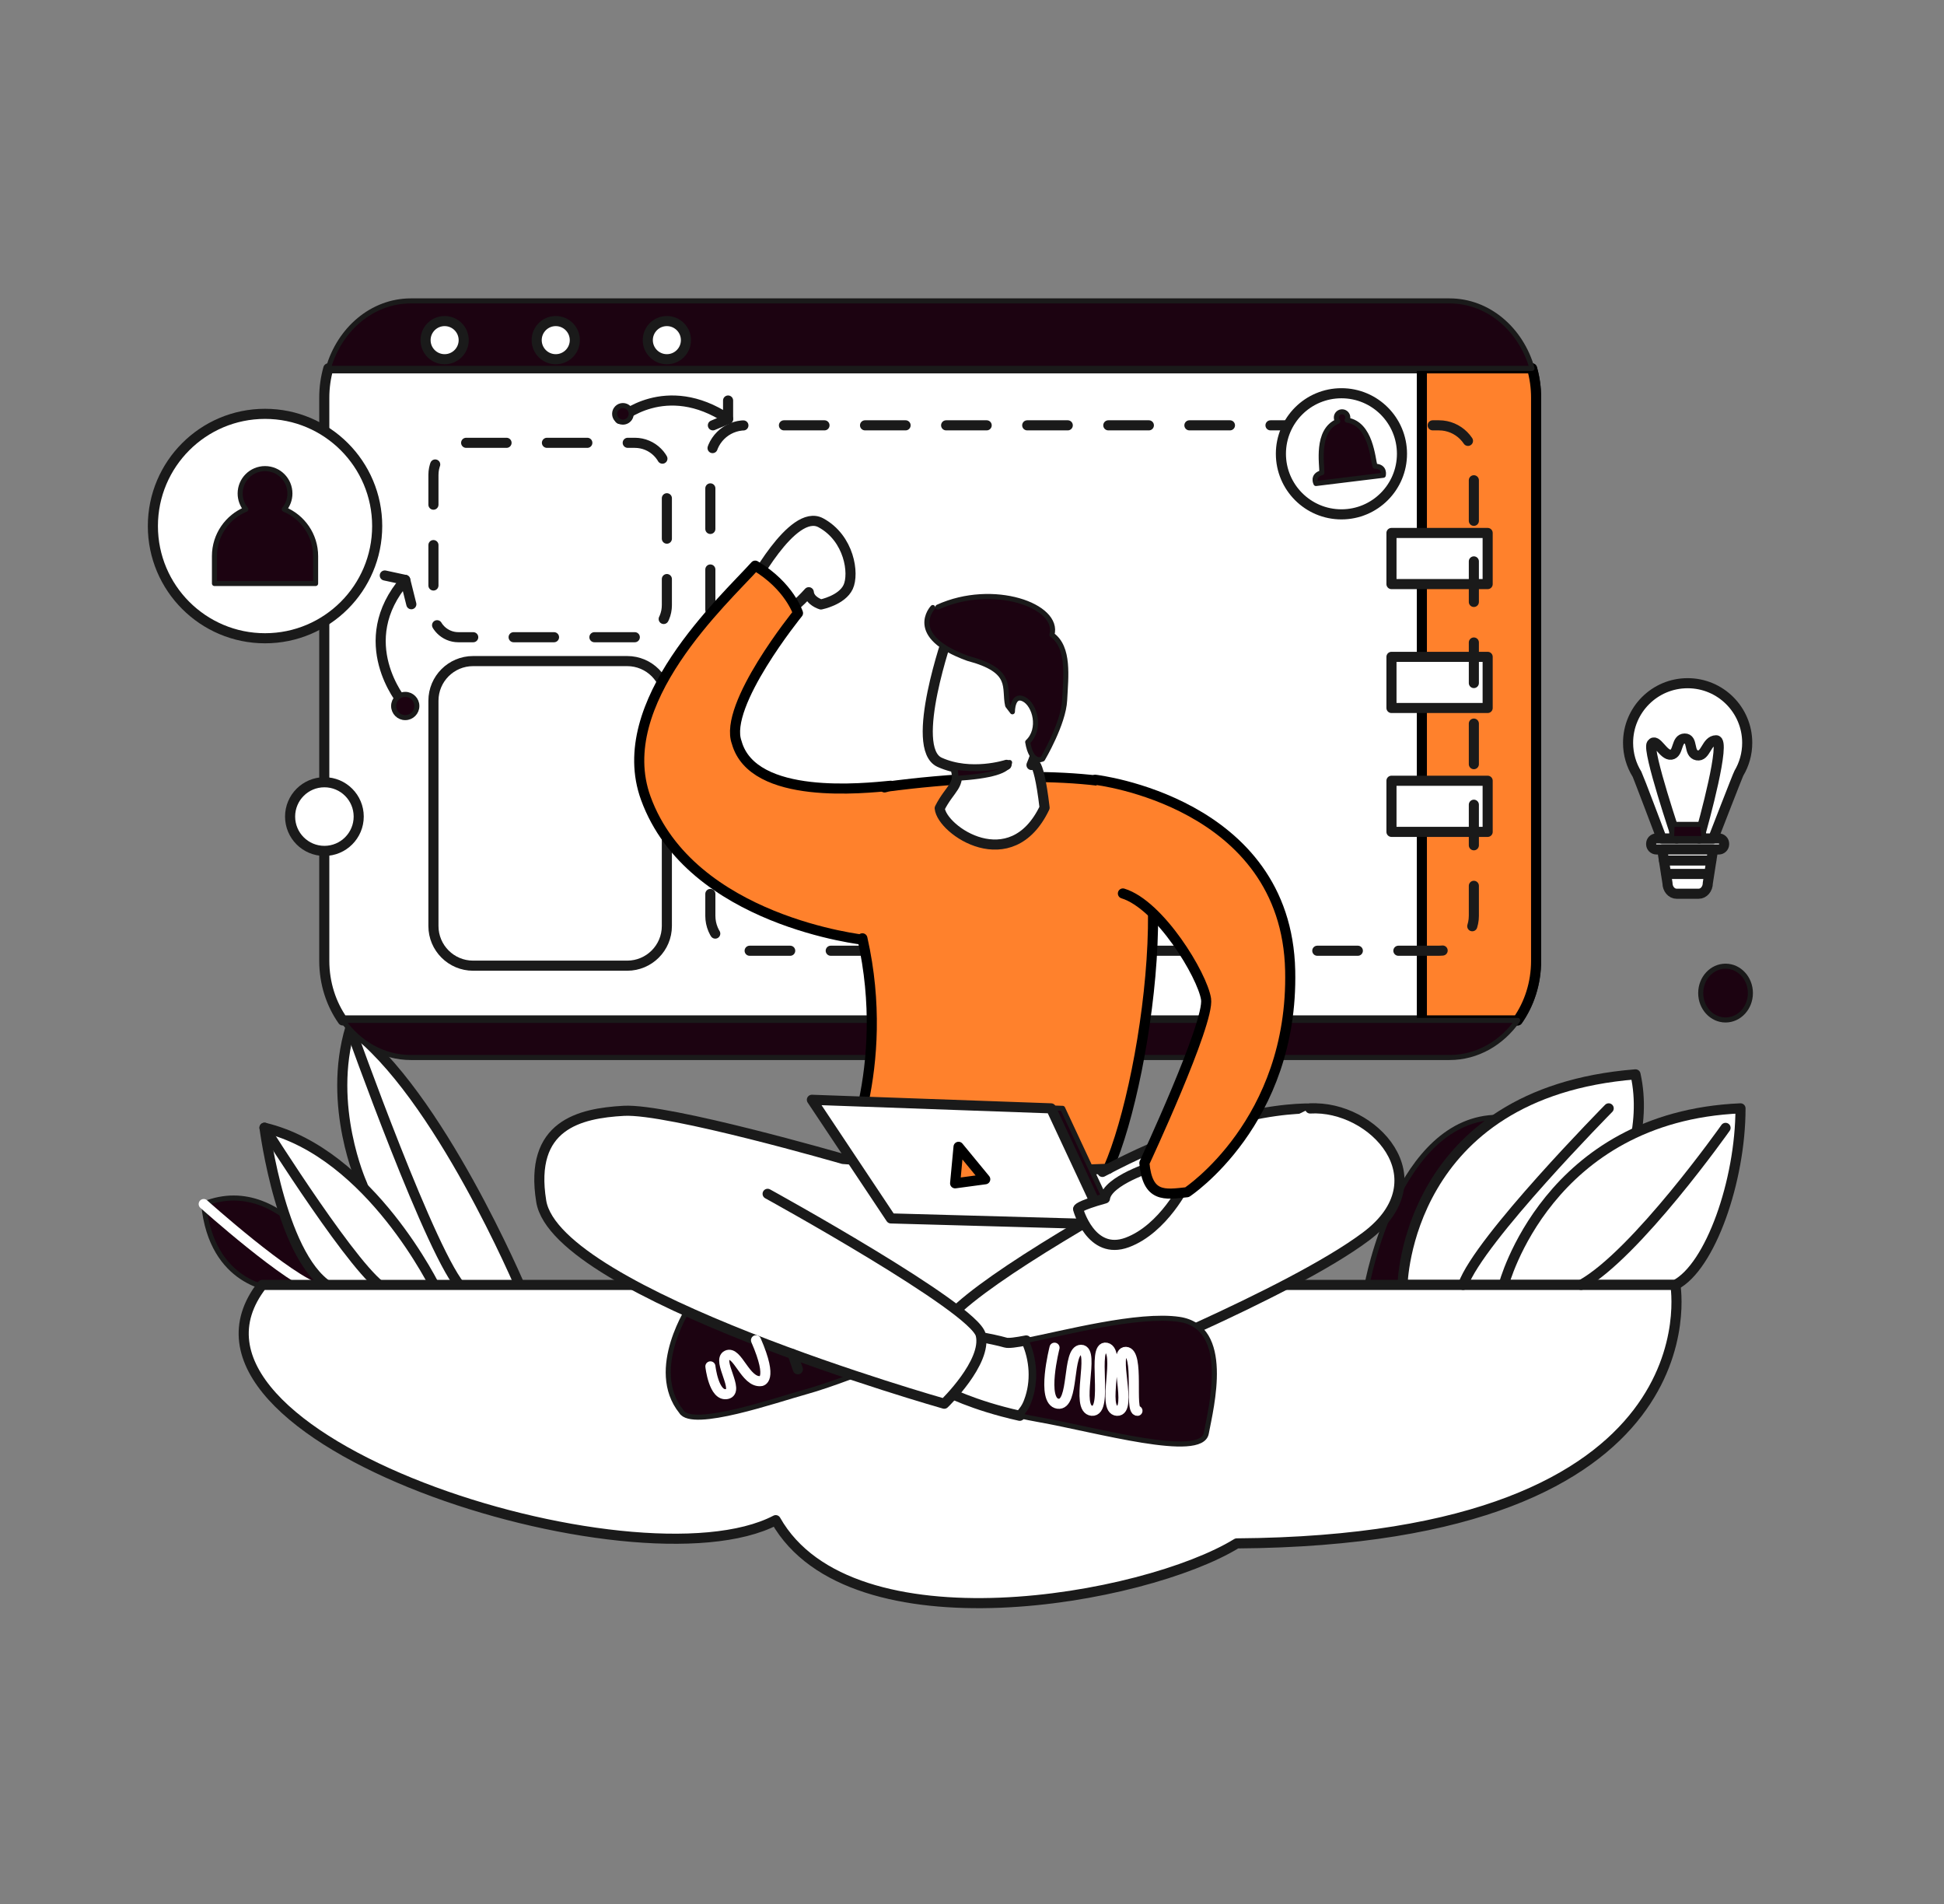 <svg width="385" height="377" viewBox="0 0 385 377" fill="none" xmlns="http://www.w3.org/2000/svg">
<rect x="0" y="0" width="385" height="377" fill="#808080" stroke="none"/>
<mask id="mask0_208_6392" style="mask-type:luminance" maskUnits="userSpaceOnUse" x="0" y="0" width="385" height="377">
<path d="M385 0H0V377H385V0Z" fill="white"/>
</mask>
<g mask="url(#mask0_208_6392)">
<mask id="mask1_208_6392" style="mask-type:luminance" maskUnits="userSpaceOnUse" x="0" y="-21" width="387" height="419">
<path d="M0 -20.944H387V397.945H0V-20.944Z" fill="white"/>
</mask>
<g mask="url(#mask1_208_6392)">
<path d="M270.731 254.41C270.731 254.41 276.731 221.168 296.774 221.222L284.055 254.41H270.731Z" fill="#1C0311"/>
<path d="M270.731 254.41C270.731 254.41 276.731 221.168 296.774 221.222L284.055 254.41H270.731Z" stroke="#1A1A1A" stroke-linecap="round" stroke-linejoin="round"/>
<path d="M71.658 234.315C71.658 234.315 64.751 218.965 69.382 203.524C86.836 216.337 103.227 255.232 103.227 255.232H79.854L71.658 234.315Z" fill="white"/>
<path d="M71.658 234.315C71.658 234.315 64.751 218.965 69.382 203.524C86.836 216.337 103.227 255.232 103.227 255.232H79.854L71.658 234.315Z" stroke="#1A1A1A" stroke-width="2" stroke-linecap="round" stroke-linejoin="round"/>
<path d="M54.205 255.231C54.205 255.231 41.861 254.391 40.343 238.403C56.936 231.723 68.167 255.231 68.167 255.231H54.205Z" fill="#1C0311"/>
<path d="M54.205 255.231C54.205 255.231 41.861 254.391 40.343 238.403C56.936 231.723 68.167 255.231 68.167 255.231H54.205Z" stroke="#1A1A1A" stroke-linecap="round" stroke-linejoin="round"/>
<path d="M52.383 223.291C52.383 223.291 55.823 250.267 66.043 255.231H86.38C86.38 255.231 73.429 228.329 52.383 223.291Z" fill="white"/>
<path d="M52.383 223.291C52.383 223.291 55.823 250.267 66.043 255.231H86.38C86.38 255.231 73.429 228.329 52.383 223.291Z" stroke="#1A1A1A" stroke-width="2" stroke-linecap="round" stroke-linejoin="round"/>
<path d="M40.343 238.403C40.343 238.403 57.341 253.662 63.311 255.231" stroke="white" stroke-width="2" stroke-linecap="round" stroke-linejoin="round"/>
<path d="M52.383 223.291C52.383 223.291 71.203 253.224 76.363 255.231" stroke="#1A1A1A" stroke-width="2" stroke-linecap="round" stroke-linejoin="round"/>
<path d="M69.382 203.524C69.382 203.524 85.773 249.61 91.693 255.232" stroke="#1A1A1A" stroke-width="2" stroke-linecap="round" stroke-linejoin="round"/>
<path d="M277.766 254.41C277.766 254.41 278.373 216.337 323.904 212.723C328.458 233.092 308.12 254.41 308.12 254.41H277.766Z" fill="white"/>
<path d="M277.766 254.41C277.766 254.41 278.373 216.337 323.904 212.723C328.458 233.092 308.12 254.41 308.12 254.41H277.766Z" stroke="#1A1A1A" stroke-width="2" stroke-linecap="round" stroke-linejoin="round"/>
<path d="M297.8 254.41C297.8 254.41 306.451 221.091 344.698 219.453C344.698 233.831 338.703 250.842 331.797 254.41H297.8Z" fill="white"/>
<path d="M297.8 254.41C297.8 254.41 306.451 221.091 344.698 219.453C344.698 233.831 338.703 250.842 331.797 254.41H297.8Z" stroke="#1A1A1A" stroke-width="2" stroke-linecap="round" stroke-linejoin="round"/>
<path d="M51.928 254.41H331.797C331.797 254.41 340.815 304.934 244.939 305.591C226.77 316.761 168.513 327.274 153.628 300.991C125.994 315.447 28.252 284.704 51.928 254.41Z" fill="white"/>
<path d="M51.928 254.41H331.797C331.797 254.41 340.815 304.934 244.939 305.591C226.77 316.761 168.513 327.274 153.628 300.991C125.994 315.447 28.252 284.704 51.928 254.41Z" stroke="#1A1A1A" stroke-width="2" stroke-linecap="round" stroke-linejoin="round"/>
<path d="M341.738 223.318C341.738 223.318 324.056 248.368 313.129 254.41Z" fill="white"/>
<path d="M341.738 223.318C341.738 223.318 324.056 248.368 313.129 254.41" stroke="#1A1A1A" stroke-width="2" stroke-linecap="round" stroke-linejoin="round"/>
<path d="M318.593 219.453C318.593 219.453 292.943 245.421 289.756 254.41" stroke="#1A1A1A" stroke-width="2" stroke-linecap="round" stroke-linejoin="round"/>
<path d="M346.657 196.629C346.657 199.57 344.455 201.954 341.738 201.954C339.021 201.954 336.819 199.57 336.819 196.629C336.819 193.689 339.021 191.305 341.738 191.305C344.455 191.305 346.657 193.689 346.657 196.629Z" fill="#1C0311"/>
<path d="M346.657 196.629C346.657 199.57 344.455 201.954 341.738 201.954C339.021 201.954 336.819 199.57 336.819 196.629C336.819 193.689 339.021 191.305 341.738 191.305C344.455 191.305 346.657 193.689 346.657 196.629Z" stroke="#1A1A1A" stroke-linecap="round" stroke-linejoin="round"/>
</g>
<mask id="mask2_208_6392" style="mask-type:luminance" maskUnits="userSpaceOnUse" x="-50" y="0" width="490" height="377">
<path d="M-50 0H440V377H-50V0Z" fill="white"/>
</mask>
<g mask="url(#mask2_208_6392)">
<path d="M304.216 190.238V78.729C304.216 76.709 303.934 74.762 303.415 72.934H65.023C64.504 74.762 64.222 76.709 64.222 78.729V190.238C64.222 194.694 65.589 198.792 67.874 202.046H300.564C302.85 198.792 304.216 194.694 304.216 190.238Z" fill="white"/>
<path d="M304.216 190.238V78.729C304.216 76.709 303.934 74.762 303.415 72.934H65.023C64.504 74.762 64.222 76.709 64.222 78.729V190.238C64.222 194.694 65.589 198.792 67.874 202.046H300.564C302.85 198.792 304.216 194.694 304.216 190.238Z" stroke="#1A1A1A" stroke-width="2" stroke-linecap="round" stroke-linejoin="round"/>
<path d="M304.218 78.729V190.238C304.218 194.694 302.849 198.791 300.564 202.045H281.595V72.934H303.416C303.934 74.761 304.218 76.709 304.218 78.729Z" fill="#FF812C"/>
<path d="M304.218 78.729V190.238C304.218 194.694 302.849 198.791 300.564 202.045H281.595V72.934H303.416C303.934 74.761 304.218 76.709 304.218 78.729Z" stroke="black" stroke-width="2" stroke-linecap="round" stroke-linejoin="round"/>
<path d="M67.874 202.045C71.013 206.514 75.887 209.388 81.366 209.388H287.073C292.552 209.388 297.426 206.514 300.564 202.045H67.874Z" fill="#1C0311"/>
<path d="M67.874 202.045C71.013 206.514 75.887 209.388 81.366 209.388H287.073C292.552 209.388 297.426 206.514 300.564 202.045H67.874Z" stroke="#1A1A1A" stroke-linecap="round" stroke-linejoin="round"/>
<path d="M287.073 59.579H81.366C73.707 59.579 67.222 65.191 65.023 72.933H303.415C301.217 65.191 294.733 59.579 287.073 59.579Z" fill="#1C0311"/>
<path d="M287.073 59.579H81.366C73.707 59.579 67.222 65.191 65.023 72.933H303.415C301.217 65.191 294.733 59.579 287.073 59.579Z" stroke="#1A1A1A" stroke-linecap="round" stroke-linejoin="round"/>
<path d="M124.216 191.204H93.693C89.356 191.204 85.84 187.687 85.84 183.349V138.75C85.84 134.411 89.356 130.895 93.693 130.895H124.216C128.554 130.895 132.069 134.411 132.069 138.75V183.349C132.069 187.687 128.554 191.204 124.216 191.204Z" fill="white"/>
<path d="M124.216 191.204H93.693C89.356 191.204 85.84 187.687 85.84 183.349V138.75C85.84 134.411 89.356 130.895 93.693 130.895H124.216C128.554 130.895 132.069 134.411 132.069 138.75V183.349C132.069 187.687 128.554 191.204 124.216 191.204Z" stroke="#1A1A1A" stroke-width="2" stroke-linecap="round" stroke-linejoin="round"/>
<path d="M91.834 67.349C91.834 65.262 90.143 63.571 88.057 63.571C85.971 63.571 84.28 65.262 84.28 67.349C84.28 69.435 85.971 71.127 88.057 71.127C90.143 71.127 91.834 69.435 91.834 67.349Z" fill="white"/>
<path d="M91.834 67.349C91.834 65.262 90.143 63.571 88.057 63.571C85.971 63.571 84.28 65.262 84.28 67.349C84.28 69.435 85.971 71.127 88.057 71.127C90.143 71.127 91.834 69.435 91.834 67.349Z" stroke="#1A1A1A" stroke-width="2" stroke-linecap="round" stroke-linejoin="round"/>
<path d="M113.84 67.349C113.84 65.262 112.149 63.571 110.063 63.571C107.977 63.571 106.286 65.262 106.286 67.349C106.286 69.435 107.977 71.127 110.063 71.127C112.149 71.127 113.84 69.435 113.84 67.349Z" fill="white"/>
<path d="M113.84 67.349C113.84 65.262 112.149 63.571 110.063 63.571C107.977 63.571 106.286 65.262 106.286 67.349C106.286 69.435 107.977 71.127 110.063 71.127C112.149 71.127 113.84 69.435 113.84 67.349Z" stroke="#1A1A1A" stroke-width="2" stroke-linecap="round" stroke-linejoin="round"/>
<path d="M135.847 67.349C135.847 65.262 134.156 63.571 132.07 63.571C129.984 63.571 128.292 65.262 128.292 67.349C128.292 69.435 129.984 71.127 132.07 71.127C134.156 71.127 135.847 69.435 135.847 67.349Z" fill="white"/>
<path d="M135.847 67.349C135.847 65.262 134.156 63.571 132.07 63.571C129.984 63.571 128.292 65.262 128.292 67.349C128.292 69.435 129.984 71.127 132.07 71.127C134.156 71.127 135.847 69.435 135.847 67.349Z" stroke="#1A1A1A" stroke-width="2" stroke-linecap="round" stroke-linejoin="round"/>
<path d="M71.041 161.681C71.041 165.435 67.999 168.478 64.246 168.478C60.494 168.478 57.452 165.435 57.452 161.681C57.452 157.928 60.494 154.885 64.246 154.885C67.999 154.885 71.041 157.928 71.041 161.681Z" fill="white"/>
<path d="M71.041 161.681C71.041 165.435 67.999 168.478 64.246 168.478C60.494 168.478 57.452 165.435 57.452 161.681C57.452 157.928 60.494 154.885 64.246 154.885C67.999 154.885 71.041 157.928 71.041 161.681Z" stroke="#1A1A1A" stroke-width="2" stroke-linecap="round" stroke-linejoin="round"/>
<path d="M341.456 167.068V167.145C341.456 167.724 340.985 168.194 340.406 168.194H328.056C327.474 168.194 327.003 167.724 327.003 167.145V167.068C327.003 166.486 327.474 166.015 328.056 166.015H340.406C340.985 166.015 341.456 166.486 341.456 167.068Z" fill="white"/>
<path d="M341.456 167.068V167.145C341.456 167.724 340.985 168.194 340.406 168.194H328.056C327.474 168.194 327.003 167.724 327.003 167.145V167.068C327.003 166.486 327.474 166.015 328.056 166.015H340.406C340.985 166.015 341.456 166.486 341.456 167.068Z" stroke="#1A1A1A" stroke-width="2" stroke-linecap="round" stroke-linejoin="round"/>
<path d="M346.028 147.075C346.028 149.274 345.427 151.332 344.382 153.093C344.164 153.46 339.303 166.015 339.303 166.015H329.08C329.08 166.015 324.391 153.602 324.208 153.308C323.082 151.5 322.432 149.365 322.432 147.075C322.432 140.557 327.713 135.274 334.23 135.274C340.746 135.274 346.028 140.557 346.028 147.075Z" fill="white"/>
<path d="M346.028 147.075C346.028 149.274 345.427 151.332 344.382 153.093C344.164 153.46 339.303 166.015 339.303 166.015H329.08C329.08 166.015 324.391 153.602 324.208 153.308C323.082 151.5 322.432 149.365 322.432 147.075C322.432 140.557 327.713 135.274 334.23 135.274C340.746 135.274 346.028 140.557 346.028 147.075Z" stroke="#1A1A1A" stroke-width="2" stroke-linecap="round" stroke-linejoin="round"/>
<path d="M339.263 168.194L338.224 174.845C338.224 176.013 337.412 176.96 336.41 176.96H332.046C331.047 176.96 330.235 176.013 330.235 174.845L329.196 168.194H339.263Z" fill="white"/>
<path d="M339.263 168.194L338.224 174.845C338.224 176.013 337.412 176.96 336.41 176.96H332.046C331.047 176.96 330.235 176.013 330.235 174.845L329.196 168.194H339.263Z" stroke="#1A1A1A" stroke-width="2" stroke-linecap="round" stroke-linejoin="round"/>
<path d="M329.559 170.385H338.9" stroke="#1A1A1A" stroke-width="2" stroke-linecap="round" stroke-linejoin="round"/>
<path d="M330.034 173.042H338.426" stroke="#1A1A1A" stroke-width="2" stroke-linecap="round" stroke-linejoin="round"/>
<path d="M332.068 166.015C332.068 166.015 326.163 148.616 327.105 147.296C328.048 145.977 329.397 149.668 330.962 149.429C332.526 149.19 331.879 146.257 333.638 146.228C335.397 146.199 334.305 149.222 336.088 149.559C337.871 149.895 337.886 146.6 339.875 146.574C341.864 146.546 337.499 162.559 336.494 166.015" stroke="#1A1A1A" stroke-width="2" stroke-linecap="round" stroke-linejoin="round"/>
<path d="M331.039 166.015L331.146 163.231H337.185L337.499 166.015H331.039Z" fill="#1C0311"/>
<path d="M331.039 166.015L331.146 163.231H337.185L337.499 166.015H331.039Z" stroke="#1A1A1A" stroke-linecap="round" stroke-linejoin="round"/>
<path d="M76.206 113.945L80.256 114.821" stroke="#1A1A1A" stroke-width="2" stroke-linecap="round" stroke-linejoin="round"/>
<path d="M81.461 119.639L80.257 114.821C69.637 127.086 79.709 139.023 79.709 139.023" stroke="#1A1A1A" stroke-width="2" stroke-linecap="round" stroke-linejoin="round"/>
<path d="M82.556 139.789C82.556 138.519 81.526 137.49 80.257 137.49C78.987 137.49 77.957 138.519 77.957 139.789C77.957 141.059 78.987 142.089 80.257 142.089C81.526 142.089 82.556 141.059 82.556 139.789Z" fill="#1C0311"/>
<path d="M82.556 139.789C82.556 138.519 81.526 137.49 80.257 137.49C78.987 137.49 77.957 138.519 77.957 139.789C77.957 141.059 78.987 142.089 80.257 142.089C81.526 142.089 82.556 141.059 82.556 139.789Z" stroke="#1A1A1A" stroke-linecap="round" stroke-linejoin="round"/>
<path d="M144.194 79.303V82.954C131.823 74.74 122.736 82.954 122.736 82.954" stroke="#1A1A1A" stroke-width="2" stroke-linecap="round" stroke-linejoin="round"/>
<path d="M141.184 84.216L144.195 82.954" stroke="#1A1A1A" stroke-width="2" stroke-linecap="round" stroke-linejoin="round"/>
<path d="M125.008 81.942C125.008 81.035 124.273 80.299 123.366 80.299C122.459 80.299 121.723 81.035 121.723 81.942C121.723 82.849 122.459 83.585 123.366 83.585C124.273 83.585 125.008 82.849 125.008 81.942Z" fill="#1C0311"/>
<path d="M125.008 81.942C125.008 81.035 124.273 80.299 123.366 80.299C122.459 80.299 121.723 81.035 121.723 81.942C121.723 82.849 122.459 83.585 123.366 83.585C124.273 83.585 125.008 82.849 125.008 81.942Z" stroke="#1A1A1A" stroke-linecap="round" stroke-linejoin="round"/>
<path d="M74.7 104.159C74.7 116.429 64.755 126.376 52.489 126.376C40.222 126.376 30.277 116.429 30.277 104.159C30.277 91.889 40.222 81.942 52.489 81.942C64.755 81.942 74.7 91.889 74.7 104.159Z" fill="white"/>
<path d="M74.7 104.159C74.7 116.429 64.755 126.376 52.489 126.376C40.222 126.376 30.277 116.429 30.277 104.159C30.277 91.889 40.222 81.942 52.489 81.942C64.755 81.942 74.7 91.889 74.7 104.159Z" stroke="#1A1A1A" stroke-width="2" stroke-linecap="round" stroke-linejoin="round"/>
<path d="M294.624 140.181H275.574V130.057H294.624V140.181Z" fill="white"/>
<path d="M294.624 140.181H275.574V130.057H294.624V140.181Z" stroke="#1A1A1A" stroke-width="2" stroke-linecap="round" stroke-linejoin="round"/>
<path d="M56.293 100.843C56.995 99.992 57.416 98.901 57.416 97.712C57.416 94.99 55.21 92.784 52.489 92.784C49.769 92.784 47.562 94.99 47.562 97.712C47.562 98.901 47.984 99.992 48.685 100.843C45.039 102.342 42.471 105.927 42.471 110.114V115.534H62.507V110.114C62.507 105.927 59.939 102.342 56.293 100.843Z" fill="#1C0311"/>
<path d="M56.293 100.843C56.995 99.992 57.416 98.901 57.416 97.712C57.416 94.99 55.21 92.784 52.489 92.784C49.769 92.784 47.562 94.99 47.562 97.712C47.562 98.901 47.984 99.992 48.685 100.843C45.039 102.342 42.471 105.927 42.471 110.114V115.534H62.507V110.114C62.507 105.927 59.939 102.342 56.293 100.843Z" stroke="#1A1A1A" stroke-linecap="round" stroke-linejoin="round"/>
<path d="M294.624 115.651H275.574V105.528H294.624V115.651Z" fill="white"/>
<path d="M294.624 115.651H275.574V105.528H294.624V115.651Z" stroke="#1A1A1A" stroke-width="2" stroke-linecap="round" stroke-linejoin="round"/>
<path d="M294.624 164.711H275.574V154.588H294.624V164.711Z" fill="white"/>
<path d="M294.624 164.711H275.574V154.588H294.624V164.711Z" stroke="#1A1A1A" stroke-width="2" stroke-linecap="round" stroke-linejoin="round"/>
<path d="M284.974 188.247H147.596C143.776 188.247 140.68 185.15 140.68 181.329V91.133C140.68 87.313 143.776 84.216 147.596 84.216H284.974C288.793 84.216 291.89 87.313 291.89 91.133V181.329C291.89 185.15 288.793 188.247 284.974 188.247Z" stroke="#1A1A1A" stroke-width="2" stroke-linecap="round" stroke-linejoin="round" stroke-dasharray="8.03 8.03"/>
<path d="M125.72 126.169H90.778C88.051 126.169 85.84 123.957 85.84 121.229V94.031C85.84 90.523 88.683 87.678 92.19 87.678H125.72C129.227 87.678 132.07 90.523 132.07 94.031V119.817C132.07 123.325 129.227 126.169 125.72 126.169Z" stroke="#1A1A1A" stroke-width="2" stroke-linecap="round" stroke-linejoin="round" stroke-dasharray="8 8"/>
<path d="M277.654 89.853C277.654 96.475 272.287 101.844 265.666 101.844C259.045 101.844 253.677 96.475 253.677 89.853C253.677 83.23 259.045 77.861 265.666 77.861C272.287 77.861 277.654 83.23 277.654 89.853Z" fill="white"/>
<path d="M277.654 89.853C277.654 96.475 272.287 101.844 265.666 101.844C259.045 101.844 253.677 96.475 253.677 89.853C253.677 83.23 259.045 77.861 265.666 77.861C272.287 77.861 277.654 83.23 277.654 89.853Z" stroke="#1A1A1A" stroke-width="2" stroke-linecap="round" stroke-linejoin="round"/>
<path d="M272.312 92.312C271.861 90.826 271.506 83.912 266.797 83.187C266.898 82.992 266.943 82.766 266.915 82.531C266.839 81.911 266.274 81.469 265.654 81.545C265.033 81.621 264.592 82.185 264.667 82.806C264.696 83.04 264.795 83.249 264.939 83.414C260.543 85.251 261.861 92.047 261.782 93.599C259.779 94.129 260.617 95.736 260.617 95.736L267.286 94.921L273.956 94.107C273.956 94.107 274.382 92.345 272.312 92.312Z" fill="#1C0311"/>
<path d="M272.312 92.312C271.861 90.826 271.506 83.912 266.797 83.187C266.898 82.992 266.943 82.766 266.915 82.531C266.839 81.911 266.274 81.469 265.654 81.545C265.033 81.621 264.592 82.185 264.667 82.806C264.696 83.04 264.795 83.249 264.939 83.414C260.543 85.251 261.861 92.047 261.782 93.599C259.779 94.129 260.617 95.736 260.617 95.736L267.286 94.921L273.956 94.107C273.956 94.107 274.382 92.345 272.312 92.312Z" stroke="#1A1A1A" stroke-linecap="round" stroke-linejoin="round"/>
<path d="M148.462 116.707C148.462 116.707 156.914 100.453 162.565 103.512C168.217 106.572 169.208 113.594 167.971 116.228C166.735 118.862 162.589 119.683 162.589 119.683C162.589 119.683 160.341 119.032 160.177 117.257C156.001 121.924 152.955 122.738 152.955 122.738L148.462 116.707Z" fill="white"/>
<path d="M148.462 116.707C148.462 116.707 156.914 100.453 162.565 103.512C168.217 106.572 169.208 113.594 167.971 116.228C166.735 118.862 162.589 119.683 162.589 119.683C162.589 119.683 160.341 119.032 160.177 117.257C156.001 121.924 152.955 122.738 152.955 122.738L148.462 116.707Z" stroke="#1A1A1A" stroke-width="2" stroke-linecap="round" stroke-linejoin="round"/>
<path d="M171.27 186.112C171.27 186.112 136.814 182.482 127.902 158.066C120.984 139.111 143.48 118.776 149.563 111.998C156.333 116.029 158.04 121.396 158.04 121.396C158.04 121.396 143.183 139.672 145.901 147C149.112 158.571 171.348 156.051 176.406 155.579" fill="#FF812C"/>
<path d="M171.27 186.112C171.27 186.112 136.814 182.482 127.902 158.066C120.984 139.111 143.48 118.776 149.563 111.998C156.333 116.029 158.04 121.396 158.04 121.396C158.04 121.396 143.183 139.672 145.901 147C149.112 158.571 171.348 156.051 176.406 155.579" stroke="black" stroke-width="2" stroke-linecap="round" stroke-linejoin="round"/>
<path d="M170.792 185.785C176.633 211.686 166.896 231.119 166.896 231.119C166.896 231.119 211.331 235.941 219.504 231.338C227.586 213.049 235.369 156.763 217.573 154.59C199.775 152.418 176.722 155.62 176.722 155.62C176.722 155.62 176.1 155.643 175.182 155.908" fill="#FF812C"/>
<path d="M170.792 185.785C176.633 211.686 166.896 231.119 166.896 231.119C166.896 231.119 211.331 235.941 219.504 231.338C227.586 213.049 235.369 156.763 217.573 154.59C199.775 152.418 176.722 155.62 176.722 155.62C176.722 155.62 176.1 155.643 175.182 155.908" stroke="black" stroke-width="2" stroke-linecap="round" stroke-linejoin="round"/>
<path d="M189.146 151.928C190.428 155.483 188.128 156.006 186.105 160.032C186.511 164.417 200.246 173.806 206.877 159.923C205.505 148.411 204.281 151.474 204.281 151.474C208.178 142.48 209.176 122.371 201.4 120.563C193.623 118.754 187.908 125.442 187.908 125.442C187.908 125.442 179.89 148.125 186.088 150.933C192.285 153.74 199.33 151.438 199.33 151.438" fill="white"/>
<path d="M189.146 151.928C190.428 155.483 188.128 156.006 186.105 160.032C186.511 164.417 200.246 173.806 206.877 159.923C205.505 148.411 204.281 151.474 204.281 151.474C208.178 142.48 209.176 122.371 201.4 120.563C193.623 118.754 187.908 125.442 187.908 125.442C187.908 125.442 179.89 148.125 186.088 150.933C192.285 153.74 199.33 151.438 199.33 151.438" stroke="#1A1A1A" stroke-width="2" stroke-linecap="round" stroke-linejoin="round"/>
<path d="M184.738 120.292C184.738 120.292 179.34 125.906 191.7 130.369C200.906 132.816 198.74 136.15 199.563 139.703L200.502 140.936C200.502 140.936 200.496 137.307 202.743 138.419C204.99 139.53 206.262 144.361 203.53 146.924C204.281 151.473 206.48 150.28 206.48 150.28C206.48 150.28 210.617 143.298 210.847 138.657C211.078 134.017 211.845 128.187 208.329 125.694C209.94 119.936 196.69 115.226 185.744 120.199" fill="#1C0311"/>
<path d="M184.738 120.292C184.738 120.292 179.34 125.906 191.7 130.369C200.906 132.816 198.74 136.15 199.563 139.703L200.502 140.936C200.502 140.936 200.496 137.307 202.743 138.419C204.99 139.53 206.262 144.361 203.53 146.924C204.281 151.473 206.48 150.28 206.48 150.28C206.48 150.28 210.617 143.298 210.847 138.657C211.078 134.017 211.845 128.187 208.329 125.694C209.94 119.936 196.69 115.226 185.744 120.199" stroke="#1A1A1A" stroke-linecap="round" stroke-linejoin="round"/>
<path d="M189.351 154.123L189.147 151.928C193.177 152.376 196.945 152.358 199.947 150.974C199.773 152.644 196.241 153.694 189.351 154.123Z" fill="#1C0311"/>
<path d="M189.351 154.123L189.147 151.928C193.177 152.376 196.945 152.358 199.947 150.974C199.773 152.644 196.241 153.694 189.351 154.123Z" stroke="#1A1A1A" stroke-linecap="round" stroke-linejoin="round"/>
<path d="M218.328 232.041C245.301 217.685 261.314 219.559 261.314 219.559C261.314 219.559 267.226 221.511 267.718 228.657C268.211 235.802 210.323 265.37 210.323 265.37C210.323 265.37 180.762 263.645 173.371 259.949C165.981 256.253 143.072 235.555 143.072 235.555C143.072 235.555 155.143 234.319 157.853 233.705C160.562 233.092 185.882 225.207 185.882 225.207" fill="white"/>
<path d="M218.328 232.041C245.301 217.685 261.314 219.559 261.314 219.559C261.314 219.559 267.226 221.511 267.718 228.657C268.211 235.802 210.323 265.37 210.323 265.37C210.323 265.37 180.762 263.645 173.371 259.949C165.981 256.253 143.072 235.555 143.072 235.555C143.072 235.555 155.143 234.319 157.853 233.705C160.562 233.092 185.882 225.207 185.882 225.207" stroke="#1A1A1A" stroke-width="2" stroke-linecap="round" stroke-linejoin="round"/>
<path d="M259.467 219.479C271.852 218.746 285.646 233.475 270.538 244.809C255.429 256.143 215.413 272.204 215.413 272.204C215.413 272.204 189.466 273.172 186.017 265.123C184.109 260.67 204.424 247.847 225.431 236.048" fill="white"/>
<path d="M259.467 219.479C271.852 218.746 285.646 233.475 270.538 244.809C255.429 256.143 215.413 272.204 215.413 272.204C215.413 272.204 189.466 273.172 186.017 265.123C184.109 260.67 204.424 247.847 225.431 236.048" stroke="#1A1A1A" stroke-width="2" stroke-linecap="round" stroke-linejoin="round"/>
<path d="M136.75 258.389C136.75 258.389 128.172 271.091 134.943 279.497C137.078 283.021 153.993 277.115 159.412 275.636C164.832 274.158 173.371 270.705 173.371 270.705" fill="#1C0311"/>
<path d="M136.75 258.389C136.75 258.389 128.172 271.091 134.943 279.497C137.078 283.021 153.993 277.115 159.412 275.636C164.832 274.158 173.371 270.705 173.371 270.705" stroke="#1A1A1A" stroke-linecap="round" stroke-linejoin="round"/>
<path d="M203.769 277.485C205.243 273.617 204.948 269.161 203.241 265.409C201.193 265.805 199.728 266.003 199.155 265.835C196.527 265.069 190.615 264.083 190.615 264.083L187.222 275.363C187.222 275.363 192.523 278.229 201.958 280.326C202.743 279.522 203.377 278.597 203.769 277.485Z" fill="white"/>
<path d="M203.769 277.485C205.243 273.617 204.948 269.161 203.241 265.409C201.193 265.805 199.728 266.003 199.155 265.835C196.527 265.069 190.615 264.083 190.615 264.083L187.222 275.363C187.222 275.363 192.523 278.229 201.958 280.326C202.743 279.522 203.377 278.597 203.769 277.485Z" stroke="#1A1A1A" stroke-width="2" stroke-linecap="round" stroke-linejoin="round"/>
<path d="M233.533 261.236C225.401 260.037 210.579 263.992 203.241 265.409C204.948 269.16 205.243 273.616 203.769 277.484C203.377 278.596 202.743 279.521 201.958 280.325C203.116 280.583 204.334 280.829 205.615 281.057C217.329 283.138 237.912 289.051 238.898 283.794C239.883 278.538 243.934 262.769 233.533 261.236Z" fill="#1C0311"/>
<path d="M233.533 261.236C225.401 260.037 210.579 263.992 203.241 265.409C204.948 269.16 205.243 273.616 203.769 277.484C203.377 278.596 202.743 279.521 201.958 280.325C203.116 280.583 204.334 280.829 205.615 281.057C217.329 283.138 237.912 289.051 238.898 283.794C239.883 278.538 243.934 262.769 233.533 261.236Z" stroke="#1A1A1A" stroke-linecap="round" stroke-linejoin="round"/>
<path d="M152.023 236.377C152.023 236.377 192.915 258.881 194.228 264.302C195.542 269.722 187.002 277.936 187.002 277.936C187.002 277.936 110.181 256.21 107.189 237.855C104.726 222.743 114.743 220.431 123.541 219.942C132.34 219.453 166.967 229.478 166.967 229.478L202.768 232.041L219.551 231.415" fill="white"/>
<path d="M152.023 236.377C152.023 236.377 192.915 258.881 194.228 264.302C195.542 269.722 187.002 277.936 187.002 277.936C187.002 277.936 110.181 256.21 107.189 237.855C104.726 222.743 114.743 220.431 123.541 219.942C132.34 219.453 166.967 229.478 166.967 229.478L202.768 232.041L219.551 231.415" stroke="#1A1A1A" stroke-width="2" stroke-linecap="round" stroke-linejoin="round"/>
<path d="M208.844 266.848C208.844 266.848 206.134 277.443 209.501 277.936C212.868 278.429 211.225 267.259 214.099 267.259C216.973 267.259 212.786 279.004 216.234 279.333C219.683 279.661 216.07 266.191 219.108 266.848C222.146 267.505 218.012 279.18 221.228 279.338C224.445 279.496 220.176 267.587 222.968 267.67C225.76 267.752 223.624 279.429 225.267 279.34" stroke="white" stroke-width="2" stroke-linecap="round" stroke-linejoin="round"/>
<path d="M140.691 270.544C140.691 270.544 141.348 276.567 143.976 276.02C146.603 275.472 141.895 269.34 143.976 268.354C146.056 267.368 147.589 273.756 150.654 273.464C150.654 273.464 153.26 273.501 149.726 265.37" stroke="white" stroke-width="2" stroke-linecap="round" stroke-linejoin="round"/>
<path d="M156.971 268.101L158.017 271.119" stroke="#1A1A1A" stroke-width="2" stroke-linecap="round" stroke-linejoin="round"/>
<path d="M163.092 217.758L178.738 241.248L221.182 242.424L210.453 219.453L163.092 217.758Z" fill="#1C0311"/>
<path d="M163.092 217.758L178.738 241.248L221.182 242.424L210.453 219.453L163.092 217.758Z" stroke="#1A1A1A" stroke-linecap="round" stroke-linejoin="round"/>
<path d="M160.791 217.758L176.438 241.248L218.881 242.424L208.153 219.453L160.791 217.758Z" fill="white"/>
<path d="M160.791 217.758L176.438 241.248L218.881 242.424L208.153 219.453L160.791 217.758Z" stroke="#1A1A1A" stroke-width="2" stroke-linecap="round" stroke-linejoin="round"/>
<path d="M189.836 227.069L189.157 234.297L195.123 233.493L189.836 227.069Z" fill="#FF812C"/>
<path d="M189.836 227.069L189.157 234.297L195.123 233.493L189.836 227.069Z" stroke="black" stroke-width="2" stroke-linecap="round" stroke-linejoin="round"/>
<path d="M228.485 230.904C228.485 230.904 219.283 233.734 218.834 237.293C213.415 238.792 213.506 239.385 213.506 239.385C213.506 239.385 216.018 248.695 223.248 246.003C230.477 243.31 234.76 234.424 234.76 234.424L228.485 230.904Z" fill="white"/>
<path d="M228.485 230.904C228.485 230.904 219.283 233.734 218.834 237.293C213.415 238.792 213.506 239.385 213.506 239.385C213.506 239.385 216.018 248.695 223.248 246.003C230.477 243.31 234.76 234.424 234.76 234.424L228.485 230.904Z" stroke="#1A1A1A" stroke-width="2" stroke-linecap="round" stroke-linejoin="round"/>
<path d="M216.909 154.392C216.909 154.392 254.766 158.715 255.514 192.171C256.186 222.188 235.091 236.059 235.091 236.059C230.639 236.552 227.265 237.167 226.639 230.273C226.639 230.273 239.581 202.544 238.854 197.818C238.127 193.092 229.683 179.13 222.386 176.906" fill="#FF812C"/>
<path d="M216.909 154.392C216.909 154.392 254.766 158.715 255.514 192.171C256.186 222.188 235.091 236.059 235.091 236.059C230.639 236.552 227.265 237.167 226.639 230.273C226.639 230.273 239.581 202.544 238.854 197.818C238.127 193.092 229.683 179.13 222.386 176.906" stroke="black" stroke-width="2" stroke-linecap="round" stroke-linejoin="round"/>
</g>
</g>
</svg>
